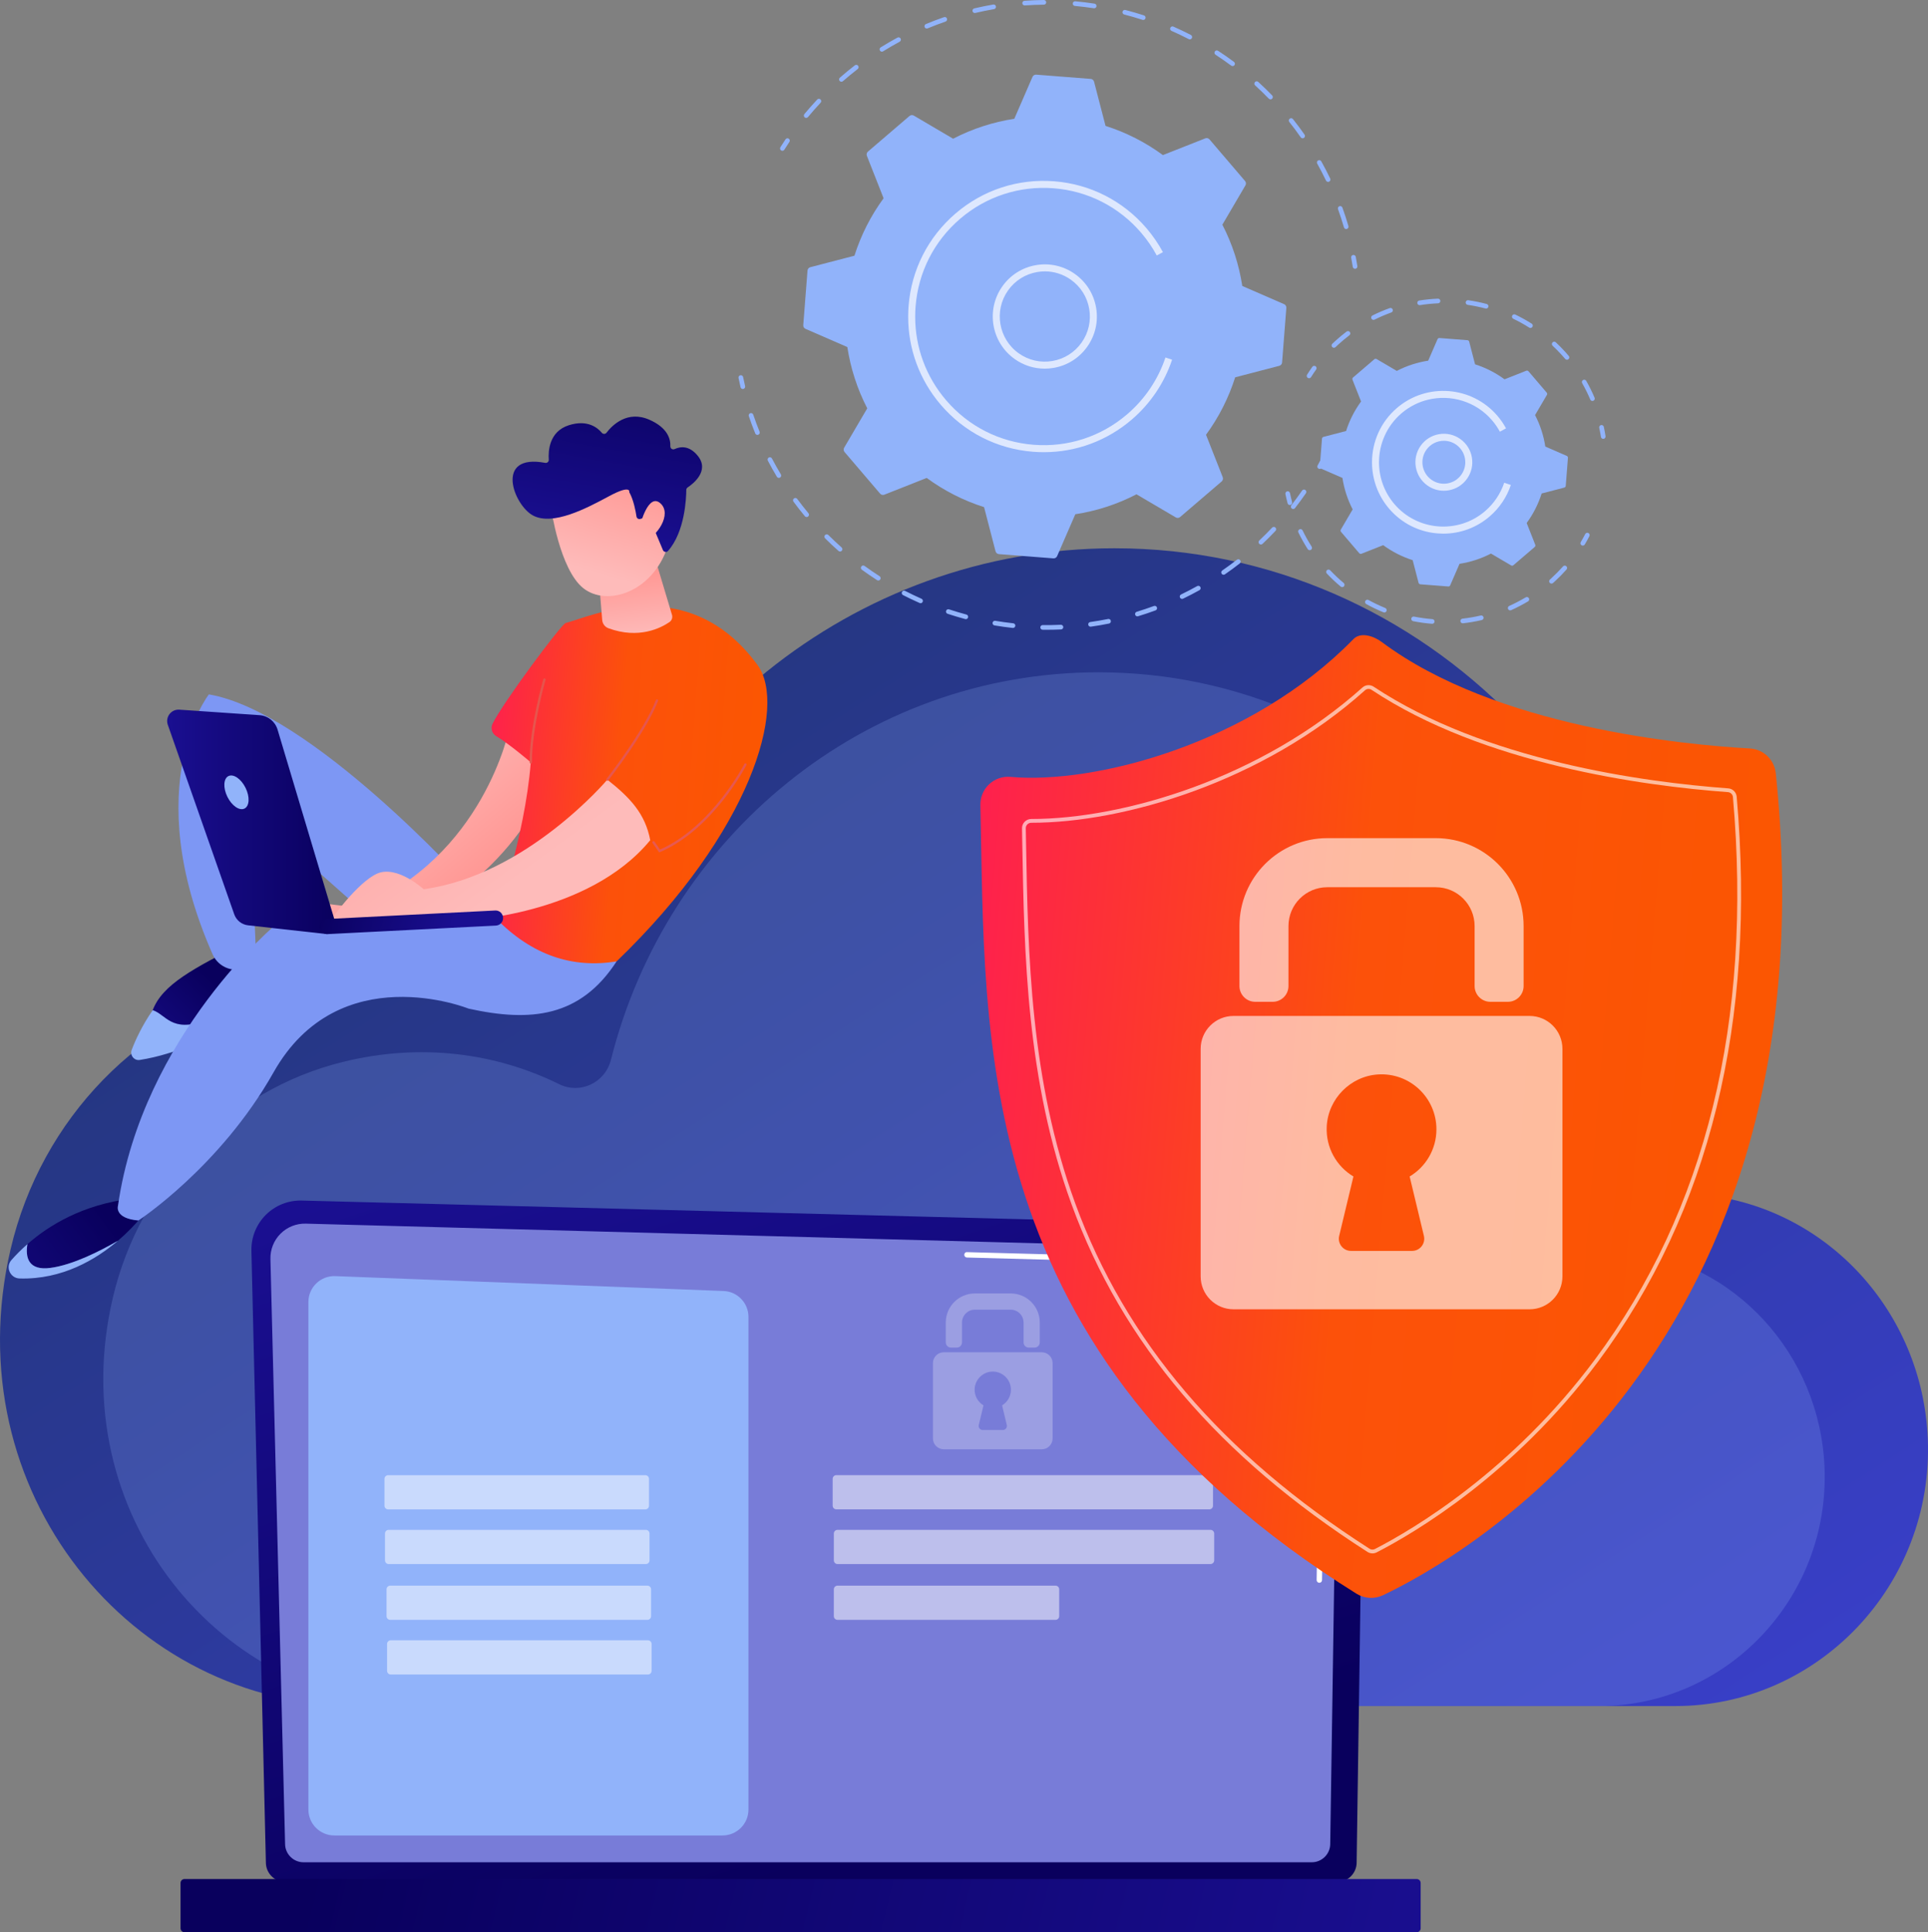 <svg width="470" height="471" viewBox="0 0 470 471" fill="none" xmlns="http://www.w3.org/2000/svg">
<rect x="0" y="0" width="470" height="471" fill="#808080" stroke="none"/>
<path d="M2.59 304.49C10.039 272.651 34.401 247.66 65.413 240.016C86.734 234.761 107.19 237.581 124.481 246.097C130.216 248.921 137.03 245.725 138.62 239.401C153.904 178.579 207.696 133.646 271.714 133.646C347.625 133.646 409.161 196.822 409.161 274.755C409.161 276.824 409.121 279.65 409.085 282.362C409.354 288.19 411.832 290.665 415.533 291.285C445.275 294.463 468.649 319.634 469.946 350.681C471.436 386.33 443.174 415.865 408.418 415.865H86.935C31.902 415.863 -11.188 363.367 2.59 304.49Z" fill="url(#paint0_linear)"/>
<path opacity="0.21" d="M27.488 316.421C34.141 287.994 55.891 265.678 83.582 258.855C102.619 254.163 120.883 256.681 136.321 264.284C141.441 266.806 147.525 263.951 148.944 258.305C162.591 203.998 210.62 163.879 267.78 163.879C335.558 163.879 390.502 220.288 390.502 289.871C390.502 291.718 390.465 294.242 390.435 296.662C390.675 301.866 392.888 304.075 396.192 304.63C422.746 307.468 443.616 329.943 444.775 357.663C446.104 389.493 420.871 415.863 389.839 415.863H102.797C53.661 415.863 15.188 368.99 27.488 316.421Z" fill="#91B3FA"/>
<path d="M64.815 454.002C64.815 456.61 66.948 458.745 69.556 458.745H325.976C328.585 458.745 330.718 456.61 330.718 454.002L332.852 306.455C332.852 303.847 329.782 298.752 324.155 299.136L73.553 292.643C70.281 292.559 67.117 293.819 64.8 296.132C62.482 298.445 61.215 301.607 61.291 304.88L64.815 454.002Z" fill="url(#paint1_linear)"/>
<path d="M69.496 449.45C69.496 451.922 71.514 453.943 73.982 453.943H319.792C322.26 453.943 324.279 451.922 324.279 449.45L326.292 315.507C326.056 307.446 318.998 304.55 314.72 304.721L74.541 298.269C72.242 298.208 70.019 299.094 68.391 300.719C66.763 302.345 65.867 304.571 65.925 306.873L69.496 449.45Z" fill="#787CD8"/>
<path d="M321.622 385.818C321.618 385.818 321.615 385.818 321.615 385.818C321.248 385.812 320.958 385.513 320.965 385.149L321.123 374.287C321.128 373.927 321.422 373.64 321.78 373.64C321.784 373.64 321.787 373.64 321.787 373.64C322.154 373.645 322.444 373.944 322.438 374.308L322.279 385.17C322.274 385.53 321.98 385.818 321.622 385.818Z" fill="white"/>
<path d="M322.012 359.199C322.012 359.199 322.005 359.199 322.002 359.199C321.639 359.194 321.348 358.894 321.355 358.531L321.965 316.926C321.953 314.455 321.204 312.481 319.738 311.076C317.002 308.451 312.655 308.584 312.473 308.593L235.707 306.531C235.344 306.522 235.058 306.218 235.067 305.856C235.077 305.492 235.356 305.183 235.742 305.217L312.463 307.279C312.941 307.25 317.568 307.17 320.649 310.127C322.382 311.789 323.267 314.081 323.28 316.935L322.671 358.553C322.664 358.909 322.372 359.199 322.012 359.199Z" fill="white"/>
<path d="M44.967 470.993H345.365C345.891 470.993 346.32 470.564 346.32 470.038V458.986C346.32 458.46 345.891 458.031 345.365 458.031H44.967C44.441 458.031 44.012 458.46 44.012 458.986V470.038C44.012 470.562 44.441 470.993 44.967 470.993Z" fill="url(#paint2_linear)"/>
<path d="M176.139 447.409H81.496C78.006 447.409 75.178 444.576 75.178 441.083V317.386C75.178 313.797 78.156 310.927 81.739 311.064L176.382 314.69C179.776 314.82 182.458 317.613 182.458 321.012V441.083C182.458 444.576 179.629 447.409 176.139 447.409Z" fill="#91B3FA"/>
<path opacity="0.51" d="M157.314 367.93H94.624C94.126 367.93 93.724 367.525 93.724 367.028V360.489C93.724 359.99 94.128 359.588 94.624 359.588H157.314C157.813 359.588 158.215 359.992 158.215 360.489V367.028C158.216 367.525 157.813 367.93 157.314 367.93Z" fill="white"/>
<path opacity="0.51" d="M157.441 381.253H94.751C94.253 381.253 93.851 380.848 93.851 380.351V373.812C93.851 373.313 94.254 372.911 94.751 372.911H157.441C157.939 372.911 158.341 373.315 158.341 373.812V380.351C158.343 380.848 157.939 381.253 157.441 381.253Z" fill="white"/>
<path opacity="0.51" d="M157.819 394.853H95.129C94.631 394.853 94.229 394.449 94.229 393.951V387.413C94.229 386.914 94.633 386.511 95.129 386.511H157.819C158.318 386.511 158.72 386.915 158.72 387.413V393.951C158.72 394.449 158.318 394.853 157.819 394.853Z" fill="white"/>
<path opacity="0.51" d="M157.946 408.174H95.256C94.758 408.174 94.356 407.77 94.356 407.273V400.734C94.356 400.235 94.759 399.832 95.256 399.832H157.946C158.444 399.832 158.846 400.237 158.846 400.734V407.273C158.846 407.772 158.444 408.174 157.946 408.174Z" fill="white"/>
<path opacity="0.51" d="M294.801 367.92H203.882C203.384 367.92 202.982 367.515 202.982 367.018V360.479C202.982 359.98 203.386 359.578 203.882 359.578H294.801C295.299 359.578 295.701 359.982 295.701 360.479V367.018C295.703 367.517 295.299 367.92 294.801 367.92Z" fill="white"/>
<path opacity="0.51" d="M295.088 381.253H204.169C203.671 381.253 203.269 380.848 203.269 380.351V373.812C203.269 373.313 203.673 372.911 204.169 372.911H295.088C295.586 372.911 295.988 373.315 295.988 373.812V380.351C295.988 380.848 295.584 381.253 295.088 381.253Z" fill="white"/>
<path opacity="0.51" d="M257.309 394.853H204.168C203.67 394.853 203.267 394.449 203.267 393.951V387.413C203.267 386.914 203.671 386.511 204.168 386.511H257.309C257.807 386.511 258.209 386.915 258.209 387.413V393.951C258.209 394.449 257.807 394.853 257.309 394.853Z" fill="white"/>
<g opacity="0.51">
<path opacity="0.51" d="M252.202 328.487H250.79C250.089 328.487 249.52 327.917 249.52 327.215V322.381C249.52 320.651 248.119 319.248 246.391 319.248H237.639C235.911 319.248 234.511 320.651 234.511 322.381V327.215C234.511 327.917 233.942 328.487 233.241 328.487H231.829C231.127 328.487 230.558 327.917 230.558 327.215V322.381C230.558 318.465 233.729 315.291 237.639 315.291H246.391C250.302 315.291 253.472 318.465 253.472 322.381V327.215C253.472 327.917 252.903 328.487 252.202 328.487Z" fill="white"/>
<path opacity="0.51" d="M253.952 329.627H230.077C228.614 329.627 227.428 330.814 227.428 332.279V350.625C227.428 352.09 228.614 353.277 230.077 353.277H253.952C255.415 353.277 256.601 352.09 256.601 350.625V332.279C256.601 330.816 255.415 329.627 253.952 329.627ZM245.432 347.359C245.58 347.976 245.112 348.572 244.477 348.572H239.555C238.92 348.572 238.452 347.978 238.601 347.359L239.749 342.571C238.393 341.759 237.506 340.242 237.597 338.525C237.714 336.301 239.514 334.481 241.734 334.342C244.307 334.182 246.442 336.223 246.442 338.765C246.442 340.382 245.575 341.798 244.283 342.571L245.432 347.359Z" fill="white"/>
</g>
<path d="M321.698 114.305C321.605 114.305 321.51 114.283 321.422 114.234C321.147 114.081 321.049 113.735 321.201 113.459C321.568 112.799 321.922 112.136 322.267 111.467C322.41 111.188 322.753 111.079 323.034 111.221C323.312 111.365 323.422 111.708 323.279 111.989C322.929 112.667 322.569 113.342 322.198 114.01C322.093 114.2 321.899 114.305 321.698 114.305Z" fill="#91B3FA"/>
<path d="M255.173 153.511C254.837 153.511 254.503 153.509 254.167 153.504C253.852 153.499 253.602 153.242 253.606 152.927C253.611 152.616 253.864 152.366 254.175 152.366H254.183C255.655 152.386 257.14 152.361 258.609 152.295C258.901 152.274 259.189 152.523 259.202 152.838C259.217 153.152 258.974 153.418 258.66 153.431C257.501 153.485 256.329 153.511 255.173 153.511ZM246.942 153.068C246.922 153.068 246.901 153.066 246.881 153.064C245.396 152.904 243.898 152.697 242.432 152.45C242.123 152.398 241.913 152.105 241.965 151.794C242.018 151.485 242.312 151.273 242.621 151.326C244.067 151.569 245.541 151.772 247.006 151.931C247.319 151.965 247.545 152.246 247.511 152.559C247.476 152.851 247.229 153.068 246.942 153.068ZM265.844 152.762C265.565 152.762 265.322 152.555 265.282 152.271C265.238 151.96 265.454 151.672 265.765 151.628C267.221 151.424 268.689 151.172 270.128 150.881C270.432 150.82 270.736 151.019 270.797 151.327C270.858 151.635 270.658 151.936 270.351 151.999C268.89 152.293 267.4 152.548 265.922 152.756C265.898 152.76 265.871 152.762 265.844 152.762ZM235.445 150.921C235.396 150.921 235.347 150.915 235.298 150.901C233.857 150.515 232.41 150.082 230.994 149.614C230.695 149.516 230.535 149.193 230.633 148.895C230.73 148.597 231.051 148.435 231.35 148.533C232.744 148.995 234.17 149.421 235.59 149.802C235.894 149.883 236.073 150.194 235.992 150.498C235.927 150.754 235.697 150.921 235.445 150.921ZM277.268 150.24C277.023 150.24 276.799 150.081 276.724 149.835C276.633 149.534 276.804 149.216 277.104 149.125C278.513 148.697 279.925 148.224 281.302 147.716C281.596 147.608 281.924 147.758 282.032 148.054C282.14 148.35 281.989 148.677 281.694 148.785C280.297 149.301 278.864 149.781 277.434 150.216C277.378 150.233 277.322 150.24 277.268 150.24ZM224.411 147.038C224.335 147.038 224.257 147.023 224.183 146.989C222.817 146.385 221.452 145.734 220.129 145.054C219.85 144.91 219.741 144.567 219.882 144.288C220.026 144.009 220.367 143.899 220.648 144.041C221.952 144.711 223.295 145.352 224.641 145.947C224.928 146.074 225.058 146.41 224.931 146.698C224.839 146.911 224.631 147.038 224.411 147.038ZM288.165 145.988C287.954 145.988 287.75 145.869 287.652 145.665C287.515 145.382 287.635 145.04 287.917 144.905C289.24 144.267 290.562 143.581 291.848 142.864C292.123 142.711 292.468 142.809 292.621 143.085C292.773 143.359 292.675 143.708 292.4 143.86C291.096 144.587 289.753 145.284 288.41 145.932C288.332 145.971 288.248 145.988 288.165 145.988ZM214.11 141.502C214.006 141.502 213.899 141.473 213.805 141.412C212.55 140.606 211.301 139.751 210.097 138.874C209.843 138.689 209.788 138.332 209.972 138.079C210.158 137.825 210.512 137.769 210.766 137.954C211.952 138.818 213.18 139.658 214.418 140.453C214.681 140.623 214.759 140.976 214.59 141.24C214.482 141.409 214.298 141.502 214.11 141.502ZM298.279 140.102C298.098 140.102 297.92 140.015 297.811 139.856C297.632 139.598 297.697 139.242 297.956 139.063C299.165 138.228 300.368 137.345 301.527 136.44C301.775 136.247 302.132 136.291 302.326 136.54C302.518 136.788 302.475 137.145 302.226 137.34C301.049 138.258 299.831 139.153 298.603 140.002C298.503 140.069 298.39 140.102 298.279 140.102ZM204.788 134.441C204.653 134.441 204.519 134.393 204.411 134.298C203.298 133.312 202.196 132.277 201.136 131.22C200.913 130.999 200.913 130.638 201.134 130.415C201.355 130.192 201.715 130.192 201.938 130.413C202.982 131.454 204.068 132.473 205.166 133.446C205.401 133.654 205.423 134.014 205.215 134.249C205.1 134.376 204.945 134.441 204.788 134.441ZM307.377 132.732C307.226 132.732 307.074 132.671 306.963 132.553C306.747 132.325 306.758 131.964 306.986 131.748C308.057 130.736 309.11 129.683 310.116 128.615C310.333 128.387 310.693 128.377 310.921 128.592C311.149 128.808 311.159 129.169 310.944 129.397C309.922 130.481 308.853 131.55 307.767 132.577C307.657 132.68 307.517 132.732 307.377 132.732ZM196.644 126.034C196.48 126.034 196.32 125.965 196.206 125.83C195.254 124.685 194.32 123.494 193.433 122.291C193.247 122.038 193.299 121.683 193.553 121.495C193.808 121.309 194.163 121.363 194.348 121.615C195.222 122.801 196.142 123.973 197.081 125.102C197.282 125.344 197.25 125.703 197.009 125.904C196.901 125.99 196.772 126.034 196.644 126.034ZM315.248 124.072C315.127 124.072 315.003 124.034 314.9 123.952C314.652 123.76 314.608 123.401 314.801 123.154C315.706 121.989 316.586 120.786 317.416 119.578C317.595 119.32 317.949 119.254 318.206 119.431C318.465 119.611 318.53 119.964 318.353 120.223C317.51 121.449 316.618 122.67 315.698 123.853C315.584 123.996 315.417 124.072 315.248 124.072ZM189.869 116.488C189.676 116.488 189.487 116.39 189.38 116.213C188.61 114.927 187.87 113.608 187.181 112.289C187.036 112.01 187.144 111.666 187.423 111.521C187.7 111.375 188.044 111.484 188.189 111.763C188.867 113.062 189.595 114.361 190.355 115.627C190.517 115.896 190.429 116.246 190.161 116.409C190.068 116.461 189.967 116.488 189.869 116.488ZM184.639 106.012C184.414 106.012 184.201 105.878 184.112 105.657C183.549 104.27 183.022 102.851 182.546 101.44C182.446 101.142 182.605 100.819 182.902 100.718C183.198 100.616 183.522 100.777 183.624 101.075C184.093 102.463 184.612 103.861 185.168 105.227C185.286 105.518 185.146 105.851 184.855 105.97C184.784 105.998 184.711 106.012 184.639 106.012Z" fill="#91B3FA"/>
<path d="M181.081 94.822C180.823 94.822 180.59 94.644 180.529 94.382C180.355 93.636 180.191 92.89 180.039 92.141C179.977 91.833 180.176 91.532 180.483 91.47C180.791 91.407 181.091 91.605 181.154 91.914C181.304 92.652 181.465 93.388 181.637 94.122C181.708 94.428 181.519 94.734 181.213 94.807C181.167 94.817 181.125 94.822 181.081 94.822Z" fill="#91B3FA"/>
<path d="M190.723 36.755C190.62 36.755 190.516 36.727 190.421 36.667C190.156 36.5 190.076 36.148 190.244 35.883C190.649 35.238 191.066 34.597 191.492 33.961C191.668 33.701 192.021 33.63 192.281 33.806C192.543 33.981 192.61 34.335 192.436 34.595C192.016 35.223 191.605 35.854 191.205 36.49C191.097 36.66 190.912 36.755 190.723 36.755Z" fill="#91B3FA"/>
<path d="M328.169 55.831C327.922 55.831 327.696 55.67 327.623 55.421C327.189 53.938 326.703 52.448 326.177 50.993C326.071 50.697 326.223 50.371 326.519 50.264C326.813 50.156 327.14 50.31 327.247 50.606C327.78 52.083 328.274 53.595 328.716 55.102C328.804 55.404 328.632 55.721 328.331 55.809C328.275 55.824 328.221 55.831 328.169 55.831ZM323.762 44.336C323.549 44.336 323.346 44.218 323.248 44.013C322.578 42.616 321.856 41.226 321.103 39.877C320.949 39.603 321.047 39.257 321.323 39.103C321.596 38.951 321.944 39.047 322.096 39.323C322.86 40.689 323.593 42.102 324.274 43.521C324.411 43.805 324.291 44.145 324.008 44.28C323.927 44.319 323.845 44.336 323.762 44.336ZM317.551 33.711C317.372 33.711 317.194 33.626 317.084 33.467C316.199 32.202 315.263 30.945 314.301 29.734C314.105 29.487 314.145 29.131 314.392 28.934C314.638 28.738 314.995 28.779 315.191 29.026C316.169 30.257 317.12 31.531 318.017 32.816C318.198 33.073 318.135 33.428 317.877 33.609C317.777 33.677 317.664 33.711 317.551 33.711ZM196.527 28.74C196.399 28.74 196.271 28.698 196.164 28.608C195.923 28.407 195.889 28.048 196.09 27.806C197.088 26.604 198.139 25.41 199.217 24.261C199.431 24.031 199.791 24.021 200.021 24.236C200.249 24.452 200.261 24.812 200.046 25.041C198.985 26.172 197.948 27.348 196.965 28.534C196.852 28.671 196.691 28.74 196.527 28.74ZM309.714 24.222C309.566 24.222 309.417 24.165 309.306 24.05C308.235 22.944 307.111 21.853 305.966 20.809C305.735 20.598 305.718 20.237 305.929 20.004C306.14 19.77 306.502 19.754 306.733 19.967C307.895 21.027 309.035 22.135 310.122 23.256C310.341 23.481 310.334 23.843 310.11 24.061C310 24.17 309.856 24.222 309.714 24.222ZM205.114 19.928C204.955 19.928 204.798 19.862 204.686 19.733C204.48 19.497 204.504 19.136 204.74 18.93C205.924 17.895 207.153 16.885 208.392 15.926C208.642 15.735 208.999 15.78 209.19 16.029C209.381 16.278 209.335 16.636 209.087 16.828C207.865 17.771 206.654 18.766 205.489 19.786C205.381 19.882 205.245 19.928 205.114 19.928ZM300.473 16.109C300.355 16.109 300.236 16.071 300.133 15.997C298.893 15.075 297.61 14.181 296.316 13.336C296.052 13.166 295.978 12.812 296.15 12.548C296.321 12.284 296.672 12.21 296.937 12.383C298.25 13.238 299.554 14.147 300.812 15.082C301.064 15.27 301.116 15.627 300.929 15.879C300.817 16.029 300.647 16.109 300.473 16.109ZM214.995 12.596C214.806 12.596 214.62 12.501 214.512 12.327C214.347 12.059 214.428 11.709 214.695 11.542C216.024 10.713 217.399 9.913 218.781 9.166C219.058 9.015 219.403 9.12 219.551 9.396C219.7 9.673 219.597 10.018 219.322 10.167C217.96 10.903 216.605 11.689 215.294 12.506C215.202 12.567 215.099 12.596 214.995 12.596ZM290.044 9.597C289.956 9.597 289.866 9.577 289.783 9.534C288.412 8.826 287 8.152 285.586 7.528C285.299 7.401 285.167 7.067 285.294 6.777C285.419 6.49 285.755 6.358 286.044 6.485C287.479 7.116 288.914 7.801 290.305 8.519C290.584 8.663 290.694 9.007 290.55 9.286C290.447 9.484 290.25 9.597 290.044 9.597ZM225.93 6.957C225.707 6.957 225.496 6.825 225.404 6.607C225.284 6.316 225.421 5.982 225.712 5.862C227.156 5.262 228.643 4.695 230.129 4.183C230.428 4.081 230.751 4.239 230.852 4.535C230.953 4.832 230.796 5.157 230.501 5.258C229.036 5.764 227.573 6.321 226.149 6.913C226.077 6.943 226.002 6.957 225.93 6.957ZM278.697 4.861C278.64 4.861 278.581 4.853 278.521 4.834C277.054 4.357 275.55 3.921 274.054 3.535C273.75 3.457 273.565 3.146 273.645 2.842C273.722 2.537 274.038 2.354 274.337 2.432C275.856 2.825 277.383 3.268 278.873 3.751C279.172 3.848 279.336 4.169 279.238 4.469C279.16 4.709 278.937 4.861 278.697 4.861ZM237.629 3.17C237.371 3.17 237.138 2.992 237.077 2.732C237.006 2.425 237.195 2.119 237.501 2.047C239.03 1.686 240.589 1.368 242.131 1.104C242.447 1.054 242.734 1.26 242.788 1.57C242.842 1.879 242.633 2.173 242.323 2.228C240.803 2.488 239.269 2.801 237.763 3.156C237.715 3.165 237.671 3.17 237.629 3.17ZM266.736 2.021C266.707 2.021 266.678 2.019 266.65 2.014C265.123 1.779 263.569 1.59 262.03 1.45C261.717 1.421 261.486 1.143 261.515 0.83C261.543 0.518 261.814 0.286 262.133 0.315C263.694 0.457 265.271 0.649 266.82 0.888C267.131 0.935 267.344 1.226 267.297 1.537C267.255 1.82 267.011 2.021 266.736 2.021ZM249.786 1.323C249.491 1.323 249.241 1.093 249.221 0.793C249.199 0.479 249.435 0.206 249.748 0.186C251.308 0.076 252.896 0.014 254.467 0H254.472C254.785 0 255.038 0.252 255.042 0.565C255.045 0.88 254.792 1.137 254.477 1.14C252.93 1.154 251.366 1.214 249.829 1.323C249.813 1.323 249.8 1.323 249.786 1.323Z" fill="#91B3FA"/>
<path d="M330.331 65.526C330.056 65.526 329.814 65.324 329.77 65.044C329.656 64.299 329.529 63.559 329.389 62.816C329.331 62.507 329.534 62.209 329.843 62.151C330.15 62.097 330.449 62.298 330.507 62.606C330.647 63.359 330.775 64.112 330.894 64.866C330.943 65.177 330.73 65.468 330.419 65.517C330.389 65.522 330.36 65.526 330.331 65.526Z" fill="#91B3FA"/>
<path d="M313.579 75.053C313.61 74.664 313.39 74.299 313.032 74.143L302.838 69.708C302.051 64.572 300.439 59.523 297.983 54.772L303.608 45.182C303.806 44.845 303.768 44.421 303.515 44.125L294.849 33.98C294.596 33.684 294.182 33.581 293.821 33.723L283.488 37.802C279.18 34.638 274.449 32.261 269.503 30.687L266.707 19.916C266.609 19.539 266.283 19.265 265.895 19.234L252.602 18.198C252.214 18.167 251.849 18.387 251.694 18.746L247.264 28.953C242.134 29.741 237.092 31.355 232.347 33.814L222.769 28.18C222.433 27.982 222.009 28.019 221.714 28.273L211.582 36.952C211.286 37.205 211.183 37.62 211.325 37.982L215.399 48.328C212.239 52.641 209.865 57.377 208.293 62.331L197.534 65.13C197.158 65.228 196.884 65.554 196.853 65.943L195.818 79.253C195.788 79.642 196.007 80.007 196.365 80.163L206.56 84.598C207.347 89.734 208.958 94.783 211.414 99.534L205.788 109.124C205.59 109.461 205.627 109.885 205.881 110.181L214.548 120.326C214.801 120.622 215.215 120.725 215.577 120.582L225.91 116.502C230.215 119.667 234.948 122.043 239.894 123.618L242.69 134.388C242.788 134.765 243.114 135.039 243.503 135.07L256.795 136.107C257.183 136.137 257.548 135.917 257.704 135.559L262.133 125.351C267.263 124.563 272.305 122.95 277.05 120.49L286.628 126.124C286.964 126.322 287.388 126.285 287.684 126.031L297.816 117.353C298.111 117.099 298.214 116.686 298.072 116.323L293.998 105.977C297.159 101.664 299.53 96.926 301.105 91.974L311.861 89.174C312.238 89.076 312.512 88.75 312.542 88.361L313.579 75.053Z" fill="#91B3FA"/>
<path opacity="0.7" d="M254.673 89.864C252.07 89.864 249.536 89.063 247.369 87.527C241.656 83.479 240.298 75.533 244.34 69.813C246.298 67.043 249.217 65.201 252.558 64.629C255.9 64.057 259.265 64.822 262.03 66.782C264.797 68.744 266.636 71.665 267.207 75.011C267.78 78.356 267.016 81.725 265.057 84.496C263.099 87.266 260.18 89.108 256.839 89.68C256.118 89.803 255.393 89.864 254.673 89.864ZM254.724 66.151C254.101 66.151 253.474 66.205 252.847 66.312C249.955 66.808 247.428 68.401 245.734 70.799C242.234 75.75 243.41 82.629 248.354 86.132C250.749 87.83 253.66 88.489 256.553 87.995C259.445 87.5 261.971 85.907 263.667 83.508C265.363 81.11 266.023 78.194 265.528 75.298C265.033 72.403 263.44 69.872 261.045 68.176C259.17 66.846 256.976 66.151 254.724 66.151Z" fill="white"/>
<path opacity="0.7" d="M254.469 110.224C253.599 110.224 252.727 110.19 251.851 110.122C243.057 109.437 235.055 105.363 229.322 98.65C224.158 92.606 221.391 85.076 221.391 77.21C221.391 76.339 221.425 75.464 221.492 74.588C222.178 65.783 226.246 57.771 232.95 52.03C239.653 46.29 248.187 43.506 256.982 44.191C265.776 44.876 273.778 48.95 279.511 55.663C281.042 57.455 282.381 59.408 283.493 61.465L281.993 62.277C280.941 60.325 279.669 58.473 278.216 56.773C272.778 50.408 265.19 46.543 256.851 45.894C248.511 45.249 240.416 47.885 234.06 53.328C227.703 58.772 223.845 66.37 223.195 74.72C223.131 75.552 223.099 76.381 223.099 77.206C223.099 84.667 225.724 91.808 230.621 97.54C236.058 103.905 243.646 107.768 251.986 108.419C260.332 109.07 268.42 106.43 274.777 100.985C279.091 97.29 282.319 92.503 284.111 87.141L285.729 87.684C283.839 93.339 280.435 98.387 275.885 102.284C269.847 107.451 262.327 110.224 254.469 110.224Z" fill="white"/>
<path d="M385.844 132.996C385.746 132.996 385.646 132.971 385.555 132.917C385.285 132.756 385.195 132.407 385.356 132.137C385.737 131.491 386.104 130.831 386.442 130.175C386.585 129.896 386.928 129.788 387.209 129.93C387.487 130.073 387.597 130.417 387.454 130.697C387.106 131.372 386.729 132.052 386.335 132.717C386.227 132.898 386.038 132.996 385.844 132.996Z" fill="#91B3FA"/>
<path d="M349.14 152.055C349.125 152.055 349.11 152.055 349.095 152.053C347.553 151.931 346.002 151.718 344.49 151.419C344.183 151.358 343.982 151.058 344.042 150.749C344.103 150.441 344.404 150.24 344.71 150.301C346.181 150.591 347.686 150.8 349.184 150.918C349.497 150.943 349.732 151.217 349.706 151.53C349.683 151.828 349.434 152.055 349.14 152.055ZM356.578 151.934C356.293 151.934 356.046 151.72 356.014 151.429C355.978 151.116 356.203 150.835 356.516 150.8C358.012 150.632 359.511 150.375 360.967 150.035C361.271 149.961 361.578 150.153 361.649 150.461C361.72 150.767 361.531 151.074 361.223 151.145C359.723 151.495 358.181 151.759 356.641 151.933C356.62 151.933 356.598 151.934 356.578 151.934ZM337.47 149.296C337.399 149.296 337.326 149.282 337.255 149.254C335.826 148.672 334.414 147.999 333.059 147.251C332.784 147.099 332.684 146.752 332.836 146.478C332.988 146.202 333.333 146.103 333.608 146.255C334.924 146.98 336.296 147.635 337.684 148.2C337.975 148.318 338.115 148.651 337.997 148.942C337.907 149.162 337.694 149.296 337.47 149.296ZM368.149 148.785C367.931 148.785 367.723 148.66 367.629 148.449C367.501 148.161 367.629 147.824 367.916 147.696C369.288 147.082 370.636 146.38 371.925 145.61C372.193 145.448 372.543 145.538 372.705 145.807C372.865 146.077 372.778 146.426 372.509 146.588C371.183 147.381 369.793 148.103 368.382 148.736C368.305 148.77 368.227 148.785 368.149 148.785ZM327.196 143.117C327.068 143.117 326.938 143.073 326.833 142.985C325.65 141.998 324.51 140.925 323.444 139.799C323.228 139.571 323.238 139.21 323.465 138.994C323.693 138.777 324.052 138.787 324.269 139.014C325.304 140.108 326.412 141.149 327.561 142.109C327.802 142.311 327.835 142.669 327.634 142.911C327.52 143.048 327.358 143.117 327.196 143.117ZM378.213 142.258C378.058 142.258 377.901 142.194 377.789 142.069C377.58 141.834 377.6 141.473 377.835 141.265L378.17 140.963C379.17 140.049 380.132 139.073 381.029 138.065C381.237 137.828 381.597 137.808 381.832 138.018C382.067 138.228 382.088 138.586 381.879 138.821C380.957 139.86 379.967 140.864 378.936 141.805L378.594 142.114C378.482 142.211 378.349 142.258 378.213 142.258ZM319.267 134.112C319.079 134.112 318.895 134.019 318.787 133.85C317.954 132.548 317.189 131.181 316.513 129.788C316.377 129.505 316.495 129.164 316.777 129.027C317.061 128.89 317.4 129.008 317.537 129.29C318.193 130.643 318.936 131.971 319.745 133.236C319.914 133.5 319.838 133.854 319.573 134.023C319.478 134.084 319.372 134.112 319.267 134.112Z" fill="#91B3FA"/>
<path d="M314.431 123.103C314.179 123.103 313.949 122.934 313.882 122.679C313.686 121.938 313.508 121.182 313.356 120.431C313.294 120.123 313.492 119.822 313.801 119.759C314.108 119.697 314.409 119.895 314.471 120.204C314.62 120.933 314.792 121.669 314.981 122.388C315.062 122.692 314.882 123.004 314.578 123.085C314.527 123.097 314.478 123.103 314.431 123.103Z" fill="#91B3FA"/>
<path d="M319.115 92.2C319.012 92.2 318.907 92.171 318.813 92.112C318.547 91.945 318.468 91.593 318.635 91.328C319.044 90.678 319.476 90.034 319.921 89.409C320.103 89.154 320.46 89.095 320.713 89.278C320.97 89.46 321.027 89.815 320.845 90.071C320.412 90.676 319.992 91.304 319.595 91.935C319.488 92.107 319.302 92.2 319.115 92.2Z" fill="#91B3FA"/>
<path d="M388.195 97.738C387.974 97.738 387.764 97.608 387.671 97.391C387.095 96.031 386.431 94.69 385.7 93.404C385.545 93.132 385.641 92.784 385.913 92.628C386.185 92.473 386.533 92.567 386.688 92.841C387.442 94.164 388.124 95.546 388.719 96.946C388.842 97.236 388.707 97.57 388.416 97.694C388.345 97.724 388.269 97.738 388.195 97.738ZM381.991 87.693C381.83 87.693 381.67 87.625 381.558 87.493C381.268 87.151 380.97 86.815 380.666 86.48C379.972 85.719 379.24 84.976 378.489 84.273C378.259 84.058 378.247 83.698 378.462 83.468C378.676 83.238 379.036 83.226 379.266 83.441C380.038 84.165 380.791 84.927 381.506 85.712C381.818 86.055 382.126 86.402 382.423 86.754C382.626 86.994 382.597 87.353 382.359 87.557C382.252 87.649 382.121 87.693 381.991 87.693ZM325.179 84.772C325.029 84.772 324.878 84.713 324.767 84.596C324.551 84.368 324.559 84.007 324.786 83.791C325.015 83.571 325.248 83.353 325.485 83.138C326.373 82.326 327.309 81.546 328.265 80.819C328.515 80.628 328.872 80.677 329.061 80.927C329.252 81.178 329.203 81.534 328.953 81.724C328.024 82.431 327.115 83.189 326.252 83.977C326.022 84.186 325.796 84.4 325.571 84.613C325.461 84.719 325.319 84.772 325.179 84.772ZM373.087 79.943C372.984 79.943 372.877 79.914 372.784 79.855C371.536 79.065 370.229 78.339 368.899 77.7C368.615 77.563 368.497 77.225 368.632 76.941C368.767 76.656 369.105 76.536 369.391 76.673C370.759 77.331 372.105 78.077 373.391 78.891C373.656 79.06 373.735 79.41 373.568 79.677C373.46 79.85 373.276 79.943 373.087 79.943ZM334.828 77.976C334.618 77.976 334.417 77.861 334.318 77.659C334.178 77.377 334.292 77.035 334.574 76.897C335.933 76.22 337.35 75.616 338.782 75.099C339.08 74.994 339.404 75.146 339.51 75.442C339.617 75.738 339.463 76.064 339.167 76.171C337.774 76.673 336.399 77.26 335.08 77.917C334.998 77.957 334.914 77.976 334.828 77.976ZM362.281 75.221C362.232 75.221 362.183 75.214 362.134 75.202C360.708 74.823 359.244 74.522 357.781 74.309C357.47 74.263 357.254 73.974 357.299 73.665C357.345 73.353 357.63 73.13 357.943 73.182C359.448 73.402 360.955 73.71 362.424 74.101C362.728 74.182 362.909 74.493 362.828 74.798C362.762 75.051 362.533 75.221 362.281 75.221ZM346.066 74.387C345.791 74.387 345.549 74.187 345.505 73.906C345.456 73.595 345.667 73.304 345.978 73.255C347.477 73.018 349.007 72.865 350.531 72.8C350.845 72.793 351.11 73.03 351.122 73.345C351.135 73.659 350.892 73.925 350.578 73.937C349.098 73.999 347.612 74.148 346.156 74.378C346.125 74.385 346.095 74.387 346.066 74.387Z" fill="#91B3FA"/>
<path d="M390.829 106.979C390.553 106.979 390.312 106.778 390.268 106.497C390.153 105.762 390.016 105.019 389.859 104.292C389.793 103.984 389.987 103.681 390.295 103.615C390.607 103.549 390.905 103.746 390.971 104.052C391.131 104.801 391.273 105.565 391.391 106.322C391.44 106.633 391.227 106.924 390.917 106.973C390.886 106.976 390.857 106.979 390.829 106.979Z" fill="#91B3FA"/>
<path d="M382.224 111.597C382.239 111.397 382.127 111.21 381.943 111.13L376.707 108.852C376.303 106.213 375.475 103.619 374.213 101.18L377.104 96.253C377.205 96.08 377.186 95.862 377.056 95.71L372.605 90.499C372.475 90.347 372.262 90.294 372.076 90.367L366.769 92.462C364.556 90.837 362.127 89.616 359.585 88.807L358.149 83.275C358.098 83.08 357.931 82.94 357.732 82.925L350.904 82.392C350.705 82.377 350.517 82.49 350.438 82.673L348.162 87.916C345.527 88.32 342.938 89.151 340.5 90.412L335.58 87.519C335.407 87.417 335.189 87.436 335.037 87.566L329.833 92.024C329.681 92.155 329.628 92.368 329.701 92.554L331.794 97.868C330.171 100.084 328.951 102.516 328.144 105.061L322.618 106.499C322.424 106.55 322.284 106.717 322.269 106.917L321.736 113.753C321.721 113.953 321.834 114.141 322.017 114.22L327.253 116.499C327.657 119.137 328.487 121.732 329.747 124.171L326.856 129.098C326.755 129.27 326.774 129.488 326.904 129.641L331.356 134.852C331.487 135.004 331.699 135.056 331.885 134.984L337.193 132.888C339.406 134.513 341.836 135.735 344.377 136.543L345.813 142.076C345.863 142.27 346.031 142.41 346.23 142.426L353.058 142.958C353.257 142.974 353.445 142.86 353.524 142.678L355.799 137.434C358.434 137.028 361.026 136.2 363.462 134.938L368.382 137.832C368.555 137.933 368.772 137.915 368.924 137.784L374.129 133.328C374.281 133.197 374.333 132.984 374.261 132.798L372.168 127.484C373.791 125.268 375.011 122.836 375.818 120.291L381.343 118.853C381.538 118.802 381.678 118.635 381.693 118.435L382.224 111.597Z" fill="#91B3FA"/>
<path opacity="0.7" d="M351.963 119.621C350.541 119.621 349.156 119.183 347.972 118.344C344.85 116.131 344.108 111.79 346.316 108.666C347.387 107.152 348.982 106.146 350.806 105.833C352.632 105.52 354.47 105.938 355.982 107.008C357.494 108.081 358.499 109.676 358.811 111.504C359.124 113.332 358.706 115.172 357.637 116.686C356.566 118.2 354.973 119.206 353.147 119.519C352.754 119.587 352.357 119.621 351.963 119.621ZM351.985 107.443C350.345 107.443 348.728 108.212 347.71 109.652C346.044 112.008 346.603 115.282 348.956 116.948C350.097 117.757 351.485 118.071 352.858 117.835C354.235 117.6 355.438 116.84 356.244 115.7C357.051 114.559 357.365 113.17 357.129 111.793C356.894 110.415 356.135 109.21 354.997 108.404C354.083 107.754 353.029 107.443 351.985 107.443Z" fill="white"/>
<path opacity="0.7" d="M351.862 130.079C351.404 130.079 350.945 130.06 350.483 130.024C345.855 129.664 341.646 127.52 338.627 123.988C335.83 120.715 334.461 116.693 334.463 112.688C334.463 107.774 336.524 102.89 340.537 99.453C347.818 93.215 358.811 94.073 365.039 101.364C365.088 101.422 365.137 101.479 365.185 101.537C365.86 102.349 366.462 103.22 366.975 104.131C366.977 104.135 366.98 104.138 366.982 104.141C366.99 104.155 366.997 104.168 367.004 104.182C367.017 104.206 367.031 104.229 367.044 104.253C367.051 104.267 367.06 104.28 367.066 104.292C367.088 104.332 367.112 104.375 367.134 104.415L365.634 105.227C365.107 104.251 364.472 103.324 363.744 102.472C359.766 97.817 353.635 96.072 348.064 97.444C345.767 98.01 343.564 99.106 341.646 100.748C338.027 103.849 336.169 108.253 336.167 112.684C336.167 116.296 337.402 119.924 339.923 122.875C345.539 129.449 355.453 130.224 362.021 124.599C364.179 122.75 365.794 120.355 366.691 117.671L368.31 118.214C367.315 121.19 365.524 123.846 363.129 125.896C359.953 128.619 355.995 130.079 351.862 130.079Z" fill="white"/>
<path d="M241.121 191.169C242.523 189.855 244.418 189.201 246.332 189.373C266.8 191.217 304.99 181.344 329.95 155.774C331.683 153.998 334.841 155.003 336.828 156.488C364.587 177.261 410.599 181.562 426.571 182.442C429.875 182.625 432.555 185.19 432.897 188.487C447.422 328.962 356.077 379.866 337.132 388.852C335.061 389.835 332.624 389.691 330.678 388.478C236.256 329.588 240.295 253.004 238.989 196.259C238.945 194.336 239.719 192.485 241.121 191.169Z" fill="url(#paint3_linear)"/>
<path opacity="0.61" d="M334.578 378.648C334.156 378.648 333.735 378.53 333.367 378.295C297.167 355.125 273.574 327.425 261.239 293.611C250.222 263.411 249.683 232.661 249.207 205.531L249.143 201.913C249.131 201.309 249.359 200.741 249.78 200.31C250.205 199.877 250.776 199.636 251.386 199.636H251.388C273.805 199.636 307.454 189.725 332.134 167.583C332.89 166.903 334.012 166.822 334.863 167.385C361.98 185.4 400.66 190.647 421.304 192.171C422.402 192.252 423.268 193.109 423.366 194.211C428.165 249.023 416.778 295.372 389.524 331.971C369.17 359.306 345.032 373.547 335.6 378.403C335.277 378.567 334.928 378.648 334.578 378.648ZM335.178 377.584L335.387 377.994L335.178 377.584C344.553 372.759 368.546 358.602 388.786 331.422C415.901 295.008 427.228 248.871 422.449 194.292C422.391 193.644 421.881 193.138 421.236 193.089C400.503 191.558 361.646 186.285 334.355 168.153C333.855 167.82 333.193 167.869 332.747 168.27C307.887 190.574 273.981 200.558 251.406 200.558C251.025 200.558 250.687 200.699 250.437 200.956C250.188 201.208 250.057 201.543 250.064 201.896L250.128 205.514C250.602 232.573 251.14 263.242 262.104 293.296C274.368 326.912 297.841 354.461 333.863 377.518C334.257 377.772 334.762 377.797 335.178 377.584Z" fill="white"/>
<path opacity="0.61" d="M367.583 244.198H363.313C361.193 244.198 359.474 242.477 359.474 240.353V225.74C359.474 220.508 355.239 216.268 350.014 216.268H323.556C318.331 216.268 314.096 220.508 314.096 225.74V240.353C314.096 242.476 312.378 244.198 310.257 244.198H305.986C303.866 244.198 302.147 242.477 302.147 240.353V225.74C302.147 213.902 311.731 204.305 323.554 204.305H350.012C361.835 204.305 371.42 213.902 371.42 225.74V240.353C371.423 242.477 369.703 244.198 367.583 244.198Z" fill="white"/>
<path opacity="0.61" d="M372.876 247.646H300.697C296.275 247.646 292.689 251.237 292.689 255.665V311.13C292.689 315.558 296.275 319.149 300.697 319.149H372.876C377.298 319.149 380.884 315.558 380.884 311.13V255.665C380.884 251.237 377.3 247.646 372.876 247.646ZM347.113 301.254C347.561 303.123 346.147 304.92 344.228 304.92H329.345C327.426 304.92 326.012 303.123 326.46 301.254L329.933 286.78C325.833 284.326 323.152 279.738 323.427 274.548C323.782 267.824 329.223 262.322 335.933 261.905C343.708 261.421 350.166 267.593 350.166 275.275C350.166 280.165 347.548 284.441 343.64 286.78L347.113 301.254Z" fill="white"/>
<path d="M60.115 229.515C60.115 229.515 65.962 229.824 66.678 241.867C66.678 241.867 53.122 254.034 34.811 256.93C33.436 257.148 36.733 247.534 37.228 246.232C39.587 240.037 47.014 236.047 60.115 229.515Z" fill="url(#paint4_linear)"/>
<path d="M125.952 215.356H113.616C113.616 215.356 75.752 173.486 50.919 169.263C50.919 169.263 33.634 191.357 51.84 232.639C53.305 235.959 57.401 237.435 60.457 235.48C61.37 234.895 62.026 234.112 62.425 233.131L60.96 197.882C60.96 197.882 93.258 226.166 98.871 231.624C104.486 237.082 133.022 233.755 125.952 215.356Z" fill="#7D97F4"/>
<path d="M6.688 303.263C11.857 298.727 20.093 293.638 31.985 292.18L36.007 294.643C36.007 294.643 33.443 298.43 28.759 302.43C24.453 304.933 17.806 308.324 12.294 309.06C6.933 309.774 6.144 306.531 6.688 303.263Z" fill="url(#paint5_linear)"/>
<path d="M37.23 246.232C40.414 247.264 41.816 251.781 49.897 248.794C57.715 245.904 63.528 242.176 66.517 240.026C66.583 240.608 66.641 241.217 66.68 241.867C66.68 241.867 52.387 255.479 34.076 258.374C32.701 258.593 31.612 257.218 32.108 255.915C32.995 253.579 34.598 250.036 37.23 246.232Z" fill="#91B3FA"/>
<path d="M2.792 307.137C3.811 305.977 5.112 304.645 6.686 303.264C6.142 306.533 6.931 309.775 12.291 309.06C17.802 308.324 24.451 304.933 28.755 302.43C23.358 307.037 15.149 311.929 4.785 311.641C2.486 311.577 1.272 308.867 2.792 307.137Z" fill="#91B3FA"/>
<path d="M125.501 224.293L67.732 224.919C67.732 224.919 34.742 252.248 28.757 293.922C28.757 293.922 27.764 296.987 33.727 297.511C33.727 297.511 53.673 284.467 66.678 261.405C82.624 233.129 114.217 245.856 114.217 245.856C129.395 249.21 141.476 247.962 150.316 234.34L125.501 224.293Z" fill="#7D97F4"/>
<path d="M124.136 177.696C124.136 177.696 117.917 208.903 87.447 221.249L76.607 219.97L74.05 224.053L99.474 224.865C99.474 224.865 121.207 216.246 132.721 192.761C133.103 191.985 139.444 178.875 124.136 177.696Z" fill="url(#paint6_linear)"/>
<path d="M120.804 223.782C120.804 223.782 127.876 204.534 129.395 185.831C129.395 185.831 124.221 181.38 120.988 179.458C119.94 178.836 119.545 177.52 120.074 176.422C122.452 171.49 136.829 152.127 137.907 151.857C143.762 150.394 167.77 138.963 184.679 162.123C191.936 172.062 183.24 202.657 150.317 234.343C139.723 236.07 129.819 233.014 120.804 223.782Z" fill="url(#paint7_linear)"/>
<path d="M148.054 190.048C148.054 190.048 128.405 213.343 103.285 216.748C103.285 216.748 96.793 210.821 91.966 212.937C87.138 215.053 80.518 224.393 80.518 224.393H112.773C112.773 224.393 143.272 223.317 158.512 204.8C157.285 198.32 153.613 194.449 148.054 190.048Z" fill="url(#paint8_linear)"/>
<path d="M159.517 135.52L163.816 149.876C164.014 150.534 163.77 151.246 163.204 151.635C161.135 153.054 155.725 155.877 148.304 153.134C147.456 152.821 146.873 152.026 146.801 151.123L145.782 138.615L159.517 135.52Z" fill="url(#paint9_linear)"/>
<path d="M134.343 123.891C134.343 123.891 136.456 138.774 142.165 143.351C147.875 147.928 159 144.481 162.757 133.262L155.272 114.078L134.343 123.891Z" fill="url(#paint10_linear)"/>
<path d="M156.115 126.493C155.681 126.633 155.226 126.354 155.159 125.903C154.953 124.529 154.437 121.809 153.397 119.957C153.397 119.957 153.943 118.006 148.468 120.955C142.995 123.905 134.773 128.238 129.934 125.657C125.216 123.142 120.435 110.482 132.907 112.827C133.381 112.916 133.817 112.537 133.782 112.055C133.628 109.975 133.834 105.188 138.675 103.651C143.206 102.213 145.686 104.261 146.708 105.496C147.008 105.86 147.566 105.853 147.853 105.478C149.209 103.703 152.895 99.928 158.321 102.321C162.791 104.294 163.485 107.051 163.411 108.767C163.387 109.324 163.951 109.701 164.456 109.467C165.824 108.837 168.027 108.508 170.135 111.154C173.051 114.812 168.885 117.984 167.635 118.814C167.431 118.951 167.302 119.176 167.301 119.423C167.289 121.326 166.993 129.622 162.84 134.304C162.48 134.71 161.816 134.589 161.606 134.091L158.409 126.461C158.26 126.107 157.867 125.925 157.5 126.043L156.115 126.493Z" fill="url(#paint11_linear)"/>
<path d="M156.047 128.042C156.047 128.042 158 120.078 160.966 122.664C163.932 125.25 160.193 130.94 156.796 132.025L156.047 128.042Z" fill="url(#paint12_linear)"/>
<path d="M82.143 226.201L67.661 177.841C67.07 175.869 65.32 174.469 63.268 174.328L43.715 172.989C41.727 172.853 40.249 174.797 40.909 176.679L57.099 222.862C57.62 224.351 58.953 225.401 60.521 225.56L79.776 227.701L82.143 226.201Z" fill="url(#paint13_linear)"/>
<path d="M55.433 194.232C56.514 196.418 58.382 197.698 59.604 197.093C60.825 196.487 60.94 194.224 59.859 192.039C58.778 189.853 56.911 188.573 55.688 189.179C54.467 189.784 54.352 192.047 55.433 194.232Z" fill="#91B3FA"/>
<path d="M79.774 227.7C79.806 227.7 79.837 227.7 79.869 227.696L120.896 225.619C121.91 225.568 122.692 224.704 122.64 223.688C122.589 222.671 121.721 221.873 120.711 221.942L79.683 224.019C78.67 224.07 77.889 224.936 77.94 225.951C77.991 226.935 78.802 227.7 79.774 227.7Z" fill="url(#paint14_linear)"/>
<path d="M129.395 186.115C129.238 186.115 129.111 185.989 129.111 185.831C129.082 177.16 132.415 165.682 132.449 165.567C132.493 165.416 132.65 165.33 132.802 165.374C132.952 165.418 133.039 165.577 132.995 165.728C132.961 165.841 129.652 177.241 129.68 185.83C129.68 185.987 129.554 186.115 129.395 186.115Z" fill="url(#paint15_linear)"/>
<path d="M148.054 190.334C147.993 190.334 147.931 190.313 147.878 190.273C147.755 190.175 147.735 189.997 147.831 189.874C147.921 189.76 156.838 178.408 159.89 170.665C159.948 170.519 160.112 170.443 160.258 170.504C160.404 170.562 160.476 170.727 160.419 170.873C157.336 178.695 148.366 190.112 148.277 190.225C148.221 190.297 148.138 190.334 148.054 190.334Z" fill="url(#paint16_linear)"/>
<path d="M160.696 207.787L159.074 205.49C158.983 205.362 159.014 205.184 159.142 205.093C159.27 205.001 159.448 205.032 159.539 205.16L160.895 207.082C173.549 201.527 181.384 186.369 181.461 186.217C181.532 186.077 181.703 186.021 181.843 186.093C181.983 186.164 182.039 186.337 181.966 186.477C181.887 186.633 173.877 202.138 160.907 207.699L160.696 207.787Z" fill="url(#paint17_linear)"/>
<defs>
<linearGradient id="paint0_linear" x1="37.816" y1="33.781" x2="402.206" y2="598.49" gradientUnits="userSpaceOnUse">
<stop stop-color="#1B325F"/>
<stop offset="1" stop-color="#4042E2"/>
</linearGradient>
<linearGradient id="paint1_linear" x1="221.187" y1="447.402" x2="160.486" y2="265.533" gradientUnits="userSpaceOnUse">
<stop stop-color="#09005D"/>
<stop offset="1" stop-color="#1A0F91"/>
</linearGradient>
<linearGradient id="paint2_linear" x1="80.281" y1="436.53" x2="349.974" y2="502.047" gradientUnits="userSpaceOnUse">
<stop stop-color="#09005D"/>
<stop offset="1" stop-color="#1A0F91"/>
</linearGradient>
<linearGradient id="paint3_linear" x1="425.515" y1="570.393" x2="147.334" y2="547.753" gradientUnits="userSpaceOnUse">
<stop stop-color="#FB5700"/>
<stop offset="0.432" stop-color="#FC510A"/>
<stop offset="1" stop-color="#FF007A"/>
</linearGradient>
<linearGradient id="paint4_linear" x1="54.209" y1="240.961" x2="32.988" y2="263.097" gradientUnits="userSpaceOnUse">
<stop stop-color="#09005D"/>
<stop offset="1" stop-color="#1A0F91"/>
</linearGradient>
<linearGradient id="paint5_linear" x1="26.096" y1="296.59" x2="-14.027" y2="326" gradientUnits="userSpaceOnUse">
<stop stop-color="#09005D"/>
<stop offset="1" stop-color="#1A0F91"/>
</linearGradient>
<linearGradient id="paint6_linear" x1="90.86" y1="187.716" x2="118.115" y2="220.086" gradientUnits="userSpaceOnUse">
<stop stop-color="#FEBBBA"/>
<stop offset="1" stop-color="#FF928E"/>
</linearGradient>
<linearGradient id="paint7_linear" x1="183.991" y1="301.905" x2="88.23" y2="294.679" gradientUnits="userSpaceOnUse">
<stop stop-color="#FB5700"/>
<stop offset="0.432" stop-color="#FC510A"/>
<stop offset="1" stop-color="#FF007A"/>
</linearGradient>
<linearGradient id="paint8_linear" x1="122.593" y1="217.2" x2="68.104" y2="142.752" gradientUnits="userSpaceOnUse">
<stop stop-color="#FEBBBA"/>
<stop offset="1" stop-color="#FF928E"/>
</linearGradient>
<linearGradient id="paint9_linear" x1="155.87" y1="155.45" x2="153.861" y2="137.394" gradientUnits="userSpaceOnUse">
<stop stop-color="#FEBBBA"/>
<stop offset="1" stop-color="#FF928E"/>
</linearGradient>
<linearGradient id="paint10_linear" x1="145.183" y1="139.699" x2="154.035" y2="110.539" gradientUnits="userSpaceOnUse">
<stop stop-color="#FEBBBA"/>
<stop offset="1" stop-color="#FF928E"/>
</linearGradient>
<linearGradient id="paint11_linear" x1="153.152" y1="86.145" x2="144.921" y2="133.035" gradientUnits="userSpaceOnUse">
<stop stop-color="#09005D"/>
<stop offset="1" stop-color="#1A0F91"/>
</linearGradient>
<linearGradient id="paint12_linear" x1="154.33" y1="142.477" x2="163.183" y2="113.317" gradientUnits="userSpaceOnUse">
<stop stop-color="#FEBBBA"/>
<stop offset="1" stop-color="#FF928E"/>
</linearGradient>
<linearGradient id="paint13_linear" x1="82.143" y1="200.341" x2="40.749" y2="200.341" gradientUnits="userSpaceOnUse">
<stop stop-color="#09005D"/>
<stop offset="1" stop-color="#1A0F91"/>
</linearGradient>
<linearGradient id="paint14_linear" x1="77.119" y1="218.459" x2="110.223" y2="227.521" gradientUnits="userSpaceOnUse">
<stop stop-color="#09005D"/>
<stop offset="1" stop-color="#1A0F91"/>
</linearGradient>
<linearGradient id="paint15_linear" x1="138.389" y1="62.045" x2="125.561" y2="259.336" gradientUnits="userSpaceOnUse">
<stop stop-color="#E1473D"/>
<stop offset="1" stop-color="#E9605A"/>
</linearGradient>
<linearGradient id="paint16_linear" x1="161.683" y1="63.559" x2="148.855" y2="260.851" gradientUnits="userSpaceOnUse">
<stop stop-color="#E1473D"/>
<stop offset="1" stop-color="#E9605A"/>
</linearGradient>
<linearGradient id="paint17_linear" x1="179.015" y1="64.686" x2="166.187" y2="261.978" gradientUnits="userSpaceOnUse">
<stop stop-color="#E1473D"/>
<stop offset="1" stop-color="#E9605A"/>
</linearGradient>
</defs>
</svg>
